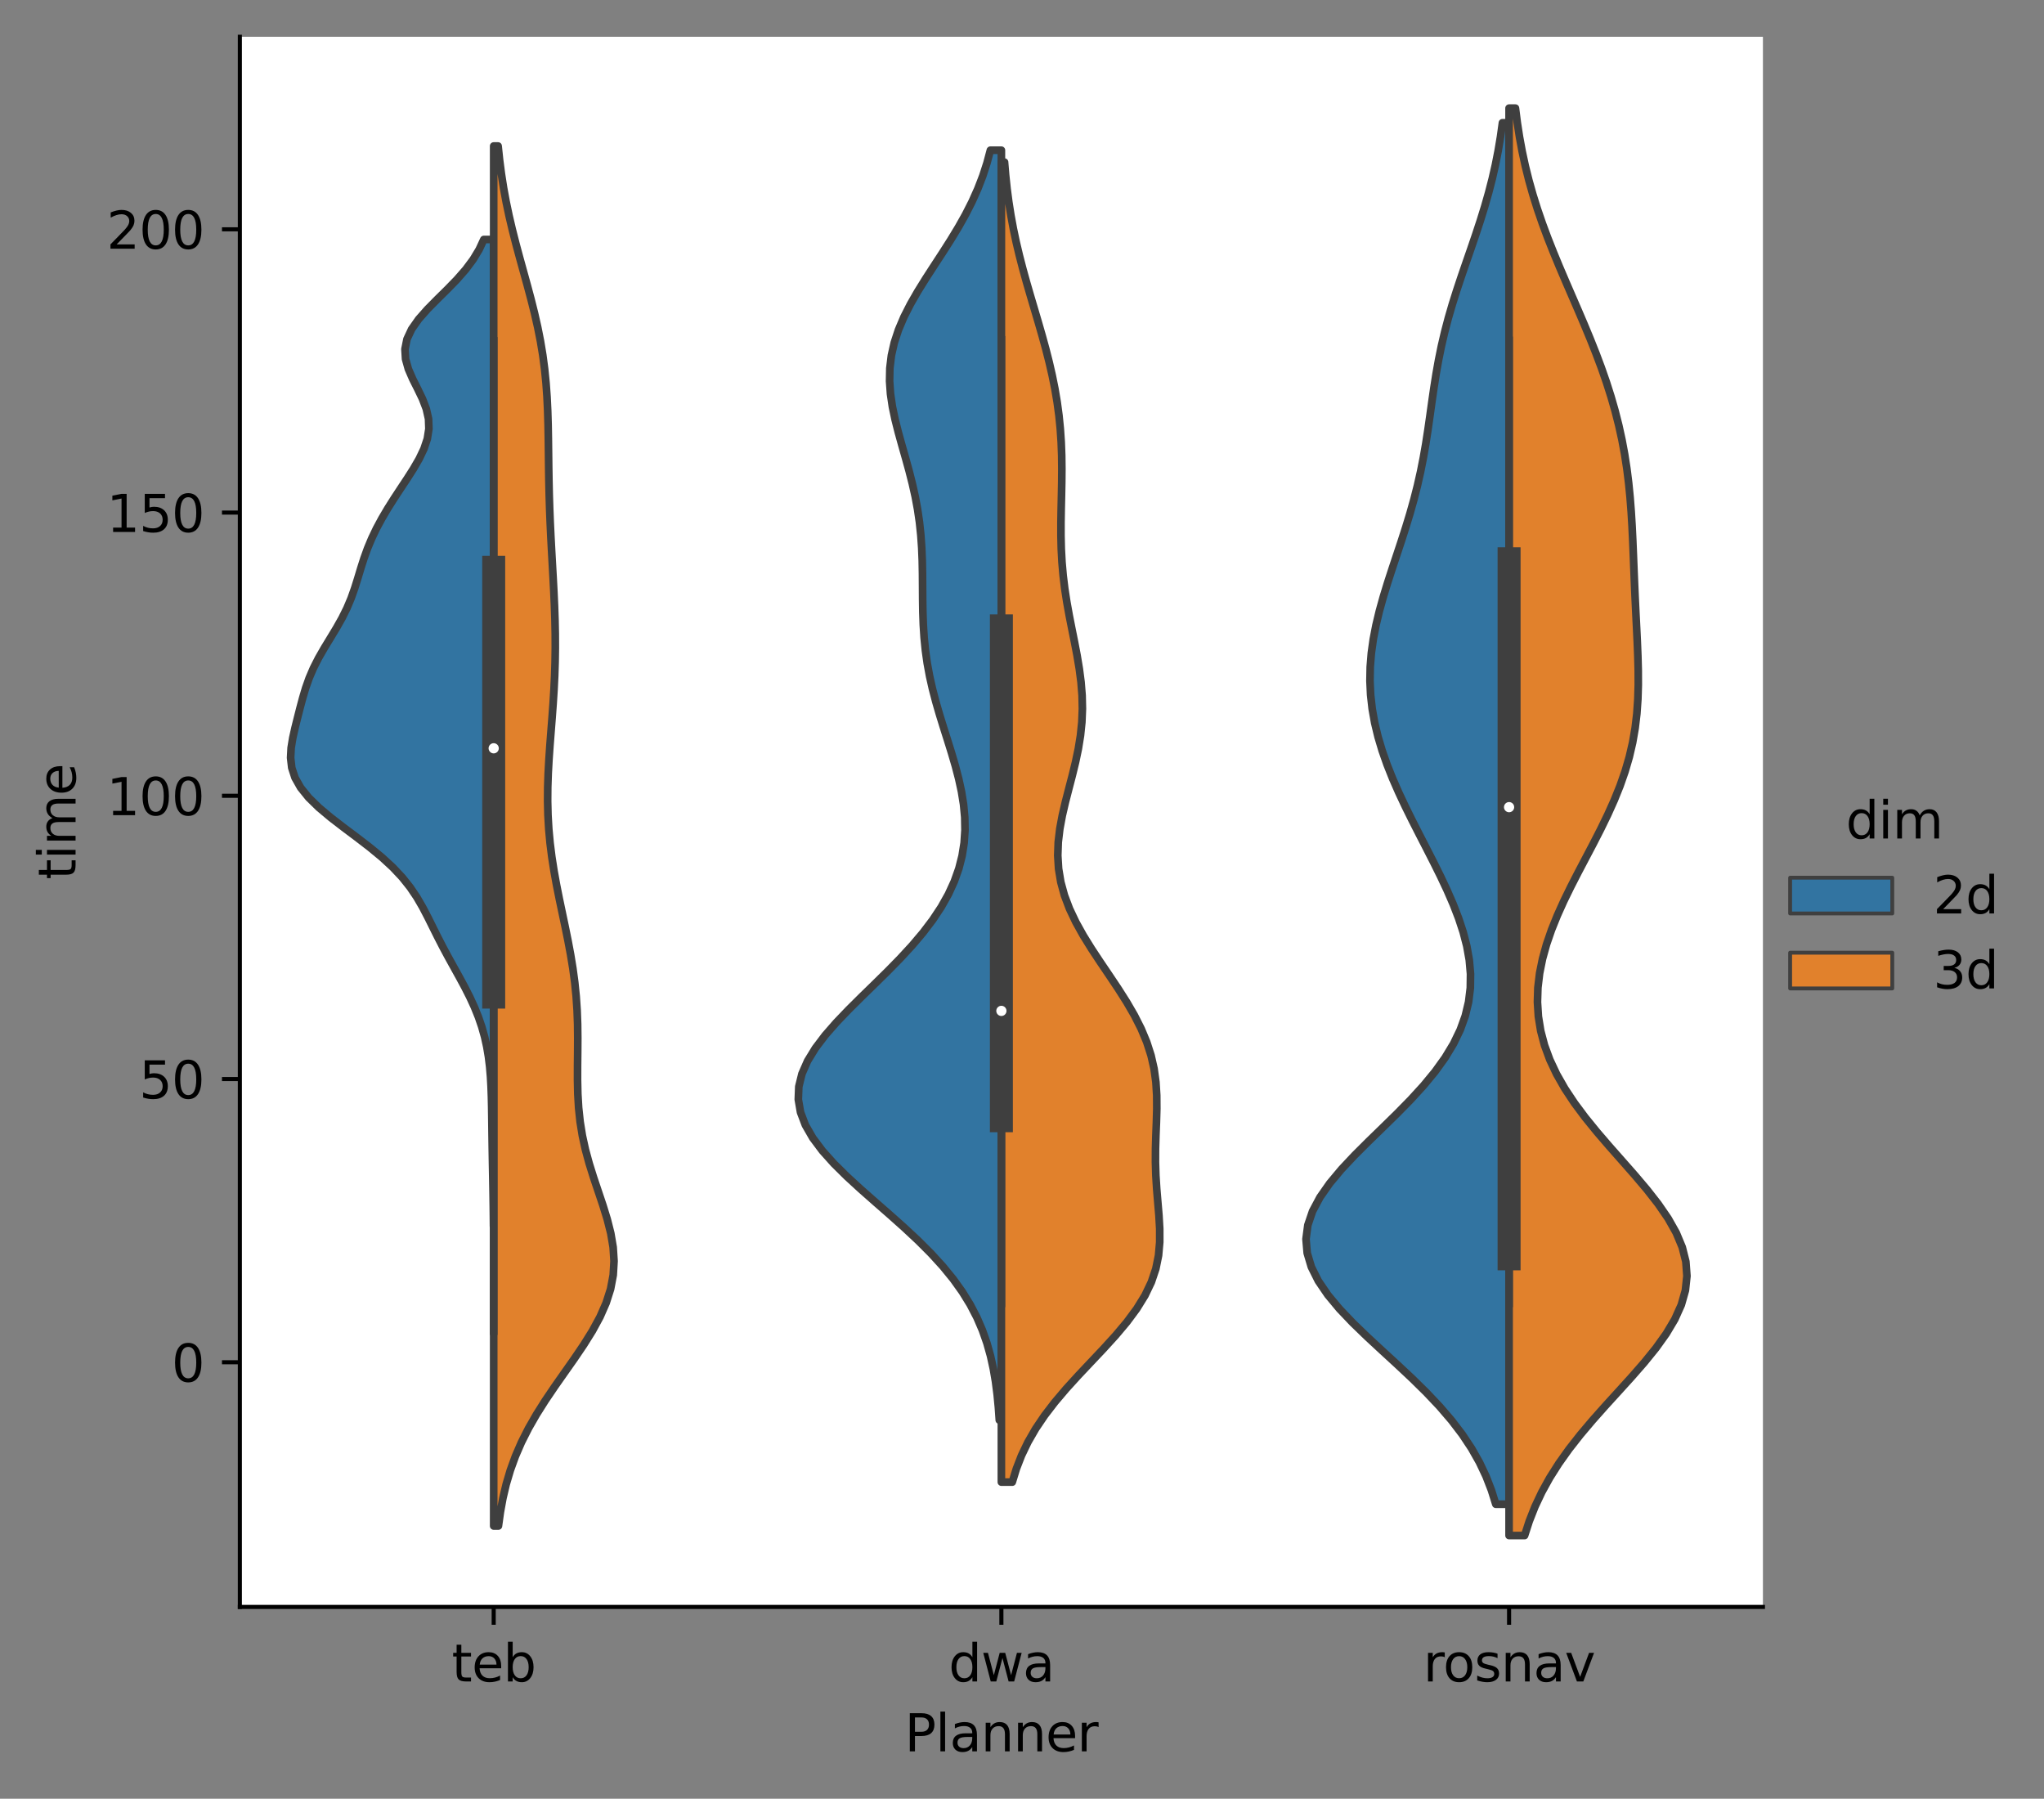 <?xml version="1.0" encoding="utf-8" standalone="no"?>
<!DOCTYPE svg PUBLIC "-//W3C//DTD SVG 1.1//EN"
  "http://www.w3.org/Graphics/SVG/1.1/DTD/svg11.dtd">
<svg xmlns:xlink="http://www.w3.org/1999/xlink" width="400.236pt" height="352.156pt" viewBox="0 0 400.236 352.156" xmlns="http://www.w3.org/2000/svg" version="1.1">
 <rect x="0" y="0" width="400.236" height="352.156" fill="#808080" stroke="none"/>
 <defs>
  <style type="text/css">*{stroke-linejoin: round; stroke-linecap: butt}</style>
 </defs>
 <g id="figure_1">
  <g id="patch_1">
   <path d="M 0 352.156 
L 400.236 352.156 
L 400.236 0 
L 0 0 
L 0 352.156 
z
" style="fill: none"/>
  </g>
  <g id="axes_1">
   <g id="patch_2">
    <path d="M 46.966 314.6 
L 345.199 314.6 
L 345.199 7.2 
L 46.966 7.2 
z
" style="fill: #ffffff"/>
   </g>
   <g id="patch_3">
    <path d="M 96.671 266.702 
L 96.671 266.702 
L 96.671 266.702 
L 96.671 266.702 
z
" clip-path="url(#pe2e0fccbf7)" style="fill: #3274a1; stroke: #3f3f3f; stroke-width: 0.75; stroke-linejoin: miter"/>
   </g>
   <g id="PolyCollection_1">
    <defs>
     <path id="m1995ba4479" d="M 96.671 -112.098 
L 96.63 -112.098 
L 96.612 -114.049 
L 96.588 -116.001 
L 96.559 -117.952 
L 96.526 -119.903 
L 96.49 -121.854 
L 96.452 -123.806 
L 96.416 -125.757 
L 96.383 -127.708 
L 96.354 -129.659 
L 96.328 -131.61 
L 96.303 -133.562 
L 96.273 -135.513 
L 96.228 -137.464 
L 96.158 -139.415 
L 96.049 -141.367 
L 95.883 -143.318 
L 95.645 -145.269 
L 95.318 -147.22 
L 94.886 -149.172 
L 94.339 -151.123 
L 93.669 -153.074 
L 92.879 -155.025 
L 91.978 -156.976 
L 90.986 -158.928 
L 89.932 -160.879 
L 88.849 -162.83 
L 87.771 -164.781 
L 86.723 -166.733 
L 85.718 -168.684 
L 84.745 -170.635 
L 83.775 -172.586 
L 82.756 -174.538 
L 81.623 -176.489 
L 80.307 -178.44 
L 78.75 -180.391 
L 76.914 -182.342 
L 74.797 -184.294 
L 72.432 -186.245 
L 69.895 -188.196 
L 67.296 -190.147 
L 64.764 -192.099 
L 62.437 -194.05 
L 60.44 -196.001 
L 58.866 -197.952 
L 57.763 -199.904 
L 57.128 -201.855 
L 56.907 -203.806 
L 57.01 -205.757 
L 57.331 -207.708 
L 57.77 -209.66 
L 58.255 -211.611 
L 58.753 -213.562 
L 59.273 -215.513 
L 59.853 -217.465 
L 60.543 -219.416 
L 61.379 -221.367 
L 62.37 -223.318 
L 63.489 -225.27 
L 64.677 -227.221 
L 65.857 -229.172 
L 66.958 -231.123 
L 67.928 -233.074 
L 68.751 -235.026 
L 69.445 -236.977 
L 70.056 -238.928 
L 70.643 -240.879 
L 71.265 -242.831 
L 71.968 -244.782 
L 72.781 -246.733 
L 73.713 -248.684 
L 74.762 -250.636 
L 75.913 -252.587 
L 77.144 -254.538 
L 78.426 -256.489 
L 79.717 -258.44 
L 80.962 -260.392 
L 82.09 -262.343 
L 83.02 -264.294 
L 83.673 -266.245 
L 83.983 -268.197 
L 83.914 -270.148 
L 83.475 -272.099 
L 82.73 -274.05 
L 81.79 -276.002 
L 80.811 -277.953 
L 79.963 -279.904 
L 79.415 -281.855 
L 79.299 -283.806 
L 79.691 -285.758 
L 80.601 -287.709 
L 81.972 -289.66 
L 83.693 -291.611 
L 85.618 -293.563 
L 87.597 -295.514 
L 89.492 -297.465 
L 91.2 -299.416 
L 92.655 -301.368 
L 93.832 -303.319 
L 94.739 -305.27 
L 96.671 -305.27 
L 96.671 -305.27 
L 96.671 -303.319 
L 96.671 -301.368 
L 96.671 -299.416 
L 96.671 -297.465 
L 96.671 -295.514 
L 96.671 -293.563 
L 96.671 -291.611 
L 96.671 -289.66 
L 96.671 -287.709 
L 96.671 -285.758 
L 96.671 -283.806 
L 96.671 -281.855 
L 96.671 -279.904 
L 96.671 -277.953 
L 96.671 -276.002 
L 96.671 -274.05 
L 96.671 -272.099 
L 96.671 -270.148 
L 96.671 -268.197 
L 96.671 -266.245 
L 96.671 -264.294 
L 96.671 -262.343 
L 96.671 -260.392 
L 96.671 -258.44 
L 96.671 -256.489 
L 96.671 -254.538 
L 96.671 -252.587 
L 96.671 -250.636 
L 96.671 -248.684 
L 96.671 -246.733 
L 96.671 -244.782 
L 96.671 -242.831 
L 96.671 -240.879 
L 96.671 -238.928 
L 96.671 -236.977 
L 96.671 -235.026 
L 96.671 -233.074 
L 96.671 -231.123 
L 96.671 -229.172 
L 96.671 -227.221 
L 96.671 -225.27 
L 96.671 -223.318 
L 96.671 -221.367 
L 96.671 -219.416 
L 96.671 -217.465 
L 96.671 -215.513 
L 96.671 -213.562 
L 96.671 -211.611 
L 96.671 -209.66 
L 96.671 -207.708 
L 96.671 -205.757 
L 96.671 -203.806 
L 96.671 -201.855 
L 96.671 -199.904 
L 96.671 -197.952 
L 96.671 -196.001 
L 96.671 -194.05 
L 96.671 -192.099 
L 96.671 -190.147 
L 96.671 -188.196 
L 96.671 -186.245 
L 96.671 -184.294 
L 96.671 -182.342 
L 96.671 -180.391 
L 96.671 -178.44 
L 96.671 -176.489 
L 96.671 -174.538 
L 96.671 -172.586 
L 96.671 -170.635 
L 96.671 -168.684 
L 96.671 -166.733 
L 96.671 -164.781 
L 96.671 -162.83 
L 96.671 -160.879 
L 96.671 -158.928 
L 96.671 -156.976 
L 96.671 -155.025 
L 96.671 -153.074 
L 96.671 -151.123 
L 96.671 -149.172 
L 96.671 -147.22 
L 96.671 -145.269 
L 96.671 -143.318 
L 96.671 -141.367 
L 96.671 -139.415 
L 96.671 -137.464 
L 96.671 -135.513 
L 96.671 -133.562 
L 96.671 -131.61 
L 96.671 -129.659 
L 96.671 -127.708 
L 96.671 -125.757 
L 96.671 -123.806 
L 96.671 -121.854 
L 96.671 -119.903 
L 96.671 -117.952 
L 96.671 -116.001 
L 96.671 -114.049 
L 96.671 -112.098 
z
" style="stroke: #3f3f3f; stroke-width: 1.5"/>
    </defs>
    <g clip-path="url(#pe2e0fccbf7)">
     <use xlink:href="#m1995ba4479" x="0" y="352.156" style="fill: #3274a1; stroke: #3f3f3f; stroke-width: 1.5"/>
    </g>
   </g>
   <g id="patch_4">
    <path d="M 96.671 266.702 
L 96.671 266.702 
L 96.671 266.702 
L 96.671 266.702 
z
" clip-path="url(#pe2e0fccbf7)" style="fill: #e1812c; stroke: #3f3f3f; stroke-width: 0.75; stroke-linejoin: miter"/>
   </g>
   <g id="PolyCollection_2">
    <defs>
     <path id="m6e69397b6a" d="M 97.599 -53.402 
L 96.671 -53.402 
L 96.671 -56.131 
L 96.671 -58.86 
L 96.671 -61.589 
L 96.671 -64.317 
L 96.671 -67.046 
L 96.671 -69.775 
L 96.671 -72.504 
L 96.671 -75.233 
L 96.671 -77.962 
L 96.671 -80.691 
L 96.671 -83.42 
L 96.671 -86.149 
L 96.671 -88.878 
L 96.671 -91.607 
L 96.671 -94.336 
L 96.671 -97.065 
L 96.671 -99.794 
L 96.671 -102.523 
L 96.671 -105.252 
L 96.671 -107.98 
L 96.671 -110.709 
L 96.671 -113.438 
L 96.671 -116.167 
L 96.671 -118.896 
L 96.671 -121.625 
L 96.671 -124.354 
L 96.671 -127.083 
L 96.671 -129.812 
L 96.671 -132.541 
L 96.671 -135.27 
L 96.671 -137.999 
L 96.671 -140.728 
L 96.671 -143.457 
L 96.671 -146.186 
L 96.671 -148.915 
L 96.671 -151.644 
L 96.671 -154.372 
L 96.671 -157.101 
L 96.671 -159.83 
L 96.671 -162.559 
L 96.671 -165.288 
L 96.671 -168.017 
L 96.671 -170.746 
L 96.671 -173.475 
L 96.671 -176.204 
L 96.671 -178.933 
L 96.671 -181.662 
L 96.671 -184.391 
L 96.671 -187.12 
L 96.671 -189.849 
L 96.671 -192.578 
L 96.671 -195.307 
L 96.671 -198.036 
L 96.671 -200.764 
L 96.671 -203.493 
L 96.671 -206.222 
L 96.671 -208.951 
L 96.671 -211.68 
L 96.671 -214.409 
L 96.671 -217.138 
L 96.671 -219.867 
L 96.671 -222.596 
L 96.671 -225.325 
L 96.671 -228.054 
L 96.671 -230.783 
L 96.671 -233.512 
L 96.671 -236.241 
L 96.671 -238.97 
L 96.671 -241.699 
L 96.671 -244.428 
L 96.671 -247.156 
L 96.671 -249.885 
L 96.671 -252.614 
L 96.671 -255.343 
L 96.671 -258.072 
L 96.671 -260.801 
L 96.671 -263.53 
L 96.671 -266.259 
L 96.671 -268.988 
L 96.671 -271.717 
L 96.671 -274.446 
L 96.671 -277.175 
L 96.671 -279.904 
L 96.671 -282.633 
L 96.671 -285.362 
L 96.671 -288.091 
L 96.671 -290.819 
L 96.671 -293.548 
L 96.671 -296.277 
L 96.671 -299.006 
L 96.671 -301.735 
L 96.671 -304.464 
L 96.671 -307.193 
L 96.671 -309.922 
L 96.671 -312.651 
L 96.671 -315.38 
L 96.671 -318.109 
L 96.671 -320.838 
L 96.671 -323.567 
L 97.533 -323.567 
L 97.533 -323.567 
L 97.822 -320.838 
L 98.177 -318.109 
L 98.603 -315.38 
L 99.104 -312.651 
L 99.677 -309.922 
L 100.316 -307.193 
L 101.01 -304.464 
L 101.745 -301.735 
L 102.5 -299.006 
L 103.254 -296.277 
L 103.984 -293.548 
L 104.668 -290.819 
L 105.288 -288.091 
L 105.829 -285.362 
L 106.282 -282.633 
L 106.643 -279.904 
L 106.917 -277.175 
L 107.112 -274.446 
L 107.243 -271.717 
L 107.324 -268.988 
L 107.373 -266.259 
L 107.407 -263.53 
L 107.439 -260.801 
L 107.482 -258.072 
L 107.543 -255.343 
L 107.627 -252.614 
L 107.734 -249.885 
L 107.862 -247.156 
L 108.006 -244.428 
L 108.159 -241.699 
L 108.311 -238.97 
L 108.454 -236.241 
L 108.577 -233.512 
L 108.67 -230.783 
L 108.725 -228.054 
L 108.735 -225.325 
L 108.697 -222.596 
L 108.611 -219.867 
L 108.479 -217.138 
L 108.307 -214.409 
L 108.108 -211.68 
L 107.895 -208.951 
L 107.684 -206.222 
L 107.495 -203.493 
L 107.345 -200.764 
L 107.253 -198.036 
L 107.234 -195.307 
L 107.299 -192.578 
L 107.457 -189.849 
L 107.709 -187.12 
L 108.052 -184.391 
L 108.477 -181.662 
L 108.97 -178.933 
L 109.513 -176.204 
L 110.085 -173.475 
L 110.66 -170.746 
L 111.215 -168.017 
L 111.727 -165.288 
L 112.174 -162.559 
L 112.541 -159.83 
L 112.819 -157.101 
L 113.004 -154.372 
L 113.104 -151.644 
L 113.134 -148.915 
L 113.119 -146.186 
L 113.09 -143.457 
L 113.085 -140.728 
L 113.143 -137.999 
L 113.302 -135.27 
L 113.592 -132.541 
L 114.033 -129.812 
L 114.632 -127.083 
L 115.374 -124.354 
L 116.229 -121.625 
L 117.147 -118.896 
L 118.064 -116.167 
L 118.907 -113.438 
L 119.596 -110.709 
L 120.06 -107.98 
L 120.234 -105.252 
L 120.075 -102.523 
L 119.559 -99.794 
L 118.689 -97.065 
L 117.489 -94.336 
L 116.006 -91.607 
L 114.303 -88.878 
L 112.454 -86.149 
L 110.534 -83.42 
L 108.617 -80.691 
L 106.77 -77.962 
L 105.045 -75.233 
L 103.481 -72.504 
L 102.103 -69.775 
L 100.92 -67.046 
L 99.93 -64.317 
L 99.122 -61.589 
L 98.479 -58.86 
L 97.979 -56.131 
L 97.599 -53.402 
z
" style="stroke: #3f3f3f; stroke-width: 1.5"/>
    </defs>
    <g clip-path="url(#pe2e0fccbf7)">
     <use xlink:href="#m6e69397b6a" x="0" y="352.156" style="fill: #e1812c; stroke: #3f3f3f; stroke-width: 1.5"/>
    </g>
   </g>
   <g id="PolyCollection_3">
    <defs>
     <path id="me51c40738c" d="M 196.082 -74.125 
L 195.674 -74.125 
L 195.497 -76.637 
L 195.256 -79.148 
L 194.933 -81.659 
L 194.507 -84.171 
L 193.955 -86.682 
L 193.252 -89.193 
L 192.372 -91.705 
L 191.29 -94.216 
L 189.984 -96.727 
L 188.436 -99.239 
L 186.636 -101.75 
L 184.582 -104.261 
L 182.286 -106.773 
L 179.773 -109.284 
L 177.083 -111.795 
L 174.269 -114.307 
L 171.399 -116.818 
L 168.552 -119.329 
L 165.815 -121.841 
L 163.278 -124.352 
L 161.029 -126.863 
L 159.148 -129.375 
L 157.705 -131.886 
L 156.751 -134.397 
L 156.318 -136.909 
L 156.415 -139.42 
L 157.032 -141.931 
L 158.133 -144.443 
L 159.669 -146.954 
L 161.572 -149.465 
L 163.766 -151.977 
L 166.17 -154.488 
L 168.7 -157 
L 171.276 -159.511 
L 173.827 -162.022 
L 176.286 -164.534 
L 178.601 -167.045 
L 180.728 -169.556 
L 182.635 -172.068 
L 184.301 -174.579 
L 185.712 -177.09 
L 186.863 -179.602 
L 187.754 -182.113 
L 188.392 -184.624 
L 188.788 -187.136 
L 188.954 -189.647 
L 188.908 -192.158 
L 188.672 -194.67 
L 188.267 -197.181 
L 187.722 -199.692 
L 187.066 -202.204 
L 186.329 -204.715 
L 185.547 -207.226 
L 184.751 -209.738 
L 183.974 -212.249 
L 183.245 -214.76 
L 182.589 -217.272 
L 182.024 -219.783 
L 181.562 -222.294 
L 181.207 -224.806 
L 180.954 -227.317 
L 180.792 -229.828 
L 180.703 -232.34 
L 180.665 -234.851 
L 180.65 -237.362 
L 180.633 -239.874 
L 180.586 -242.385 
L 180.484 -244.896 
L 180.307 -247.408 
L 180.04 -249.919 
L 179.674 -252.43 
L 179.207 -254.942 
L 178.646 -257.453 
L 178.008 -259.965 
L 177.315 -262.476 
L 176.601 -264.987 
L 175.905 -267.499 
L 175.27 -270.01 
L 174.742 -272.521 
L 174.369 -275.033 
L 174.191 -277.544 
L 174.241 -280.055 
L 174.544 -282.567 
L 175.11 -285.078 
L 175.935 -287.589 
L 177 -290.101 
L 178.275 -292.612 
L 179.717 -295.123 
L 181.278 -297.635 
L 182.904 -300.146 
L 184.543 -302.657 
L 186.145 -305.169 
L 187.669 -307.68 
L 189.08 -310.191 
L 190.353 -312.703 
L 191.476 -315.214 
L 192.444 -317.725 
L 193.258 -320.237 
L 193.928 -322.748 
L 196.082 -322.748 
L 196.082 -322.748 
L 196.082 -320.237 
L 196.082 -317.725 
L 196.082 -315.214 
L 196.082 -312.703 
L 196.082 -310.191 
L 196.082 -307.68 
L 196.082 -305.169 
L 196.082 -302.657 
L 196.082 -300.146 
L 196.082 -297.635 
L 196.082 -295.123 
L 196.082 -292.612 
L 196.082 -290.101 
L 196.082 -287.589 
L 196.082 -285.078 
L 196.082 -282.567 
L 196.082 -280.055 
L 196.082 -277.544 
L 196.082 -275.033 
L 196.082 -272.521 
L 196.082 -270.01 
L 196.082 -267.499 
L 196.082 -264.987 
L 196.082 -262.476 
L 196.082 -259.965 
L 196.082 -257.453 
L 196.082 -254.942 
L 196.082 -252.43 
L 196.082 -249.919 
L 196.082 -247.408 
L 196.082 -244.896 
L 196.082 -242.385 
L 196.082 -239.874 
L 196.082 -237.362 
L 196.082 -234.851 
L 196.082 -232.34 
L 196.082 -229.828 
L 196.082 -227.317 
L 196.082 -224.806 
L 196.082 -222.294 
L 196.082 -219.783 
L 196.082 -217.272 
L 196.082 -214.76 
L 196.082 -212.249 
L 196.082 -209.738 
L 196.082 -207.226 
L 196.082 -204.715 
L 196.082 -202.204 
L 196.082 -199.692 
L 196.082 -197.181 
L 196.082 -194.67 
L 196.082 -192.158 
L 196.082 -189.647 
L 196.082 -187.136 
L 196.082 -184.624 
L 196.082 -182.113 
L 196.082 -179.602 
L 196.082 -177.09 
L 196.082 -174.579 
L 196.082 -172.068 
L 196.082 -169.556 
L 196.082 -167.045 
L 196.082 -164.534 
L 196.082 -162.022 
L 196.082 -159.511 
L 196.082 -157 
L 196.082 -154.488 
L 196.082 -151.977 
L 196.082 -149.465 
L 196.082 -146.954 
L 196.082 -144.443 
L 196.082 -141.931 
L 196.082 -139.42 
L 196.082 -136.909 
L 196.082 -134.397 
L 196.082 -131.886 
L 196.082 -129.375 
L 196.082 -126.863 
L 196.082 -124.352 
L 196.082 -121.841 
L 196.082 -119.329 
L 196.082 -116.818 
L 196.082 -114.307 
L 196.082 -111.795 
L 196.082 -109.284 
L 196.082 -106.773 
L 196.082 -104.261 
L 196.082 -101.75 
L 196.082 -99.239 
L 196.082 -96.727 
L 196.082 -94.216 
L 196.082 -91.705 
L 196.082 -89.193 
L 196.082 -86.682 
L 196.082 -84.171 
L 196.082 -81.659 
L 196.082 -79.148 
L 196.082 -76.637 
L 196.082 -74.125 
z
" style="stroke: #3f3f3f; stroke-width: 1.5"/>
    </defs>
    <g clip-path="url(#pe2e0fccbf7)">
     <use xlink:href="#me51c40738c" x="0" y="352.156" style="fill: #3274a1; stroke: #3f3f3f; stroke-width: 1.5"/>
    </g>
   </g>
   <g id="PolyCollection_4">
    <defs>
     <path id="mb3db32f983" d="M 198.215 -61.989 
L 196.082 -61.989 
L 196.082 -64.6 
L 196.082 -67.21 
L 196.082 -69.82 
L 196.082 -72.431 
L 196.082 -75.041 
L 196.082 -77.651 
L 196.082 -80.262 
L 196.082 -82.872 
L 196.082 -85.482 
L 196.082 -88.093 
L 196.082 -90.703 
L 196.082 -93.313 
L 196.082 -95.924 
L 196.082 -98.534 
L 196.082 -101.144 
L 196.082 -103.755 
L 196.082 -106.365 
L 196.082 -108.975 
L 196.082 -111.586 
L 196.082 -114.196 
L 196.082 -116.806 
L 196.082 -119.417 
L 196.082 -122.027 
L 196.082 -124.637 
L 196.082 -127.248 
L 196.082 -129.858 
L 196.082 -132.468 
L 196.082 -135.079 
L 196.082 -137.689 
L 196.082 -140.299 
L 196.082 -142.91 
L 196.082 -145.52 
L 196.082 -148.13 
L 196.082 -150.741 
L 196.082 -153.351 
L 196.082 -155.961 
L 196.082 -158.572 
L 196.082 -161.182 
L 196.082 -163.792 
L 196.082 -166.403 
L 196.082 -169.013 
L 196.082 -171.623 
L 196.082 -174.234 
L 196.082 -176.844 
L 196.082 -179.454 
L 196.082 -182.065 
L 196.082 -184.675 
L 196.082 -187.285 
L 196.082 -189.896 
L 196.082 -192.506 
L 196.082 -195.116 
L 196.082 -197.727 
L 196.082 -200.337 
L 196.082 -202.947 
L 196.082 -205.558 
L 196.082 -208.168 
L 196.082 -210.778 
L 196.082 -213.389 
L 196.082 -215.999 
L 196.082 -218.609 
L 196.082 -221.22 
L 196.082 -223.83 
L 196.082 -226.44 
L 196.082 -229.051 
L 196.082 -231.661 
L 196.082 -234.271 
L 196.082 -236.882 
L 196.082 -239.492 
L 196.082 -242.102 
L 196.082 -244.713 
L 196.082 -247.323 
L 196.082 -249.933 
L 196.082 -252.544 
L 196.082 -255.154 
L 196.082 -257.764 
L 196.082 -260.375 
L 196.082 -262.985 
L 196.082 -265.595 
L 196.082 -268.206 
L 196.082 -270.816 
L 196.082 -273.426 
L 196.082 -276.037 
L 196.082 -278.647 
L 196.082 -281.257 
L 196.082 -283.868 
L 196.082 -286.478 
L 196.082 -289.088 
L 196.082 -291.699 
L 196.082 -294.309 
L 196.082 -296.919 
L 196.082 -299.529 
L 196.082 -302.14 
L 196.082 -304.75 
L 196.082 -307.36 
L 196.082 -309.971 
L 196.082 -312.581 
L 196.082 -315.191 
L 196.082 -317.802 
L 196.082 -320.412 
L 196.696 -320.412 
L 196.696 -320.412 
L 196.917 -317.802 
L 197.195 -315.191 
L 197.537 -312.581 
L 197.948 -309.971 
L 198.43 -307.36 
L 198.982 -304.75 
L 199.6 -302.14 
L 200.276 -299.529 
L 200.999 -296.919 
L 201.755 -294.309 
L 202.528 -291.699 
L 203.3 -289.088 
L 204.053 -286.478 
L 204.77 -283.868 
L 205.436 -281.257 
L 206.036 -278.647 
L 206.561 -276.037 
L 207.002 -273.426 
L 207.354 -270.816 
L 207.617 -268.206 
L 207.793 -265.595 
L 207.891 -262.985 
L 207.921 -260.375 
L 207.901 -257.764 
L 207.85 -255.154 
L 207.791 -252.544 
L 207.749 -249.933 
L 207.747 -247.323 
L 207.807 -244.713 
L 207.946 -242.102 
L 208.175 -239.492 
L 208.494 -236.882 
L 208.896 -234.271 
L 209.366 -231.661 
L 209.879 -229.051 
L 210.403 -226.44 
L 210.902 -223.83 
L 211.338 -221.22 
L 211.677 -218.609 
L 211.887 -215.999 
L 211.945 -213.389 
L 211.84 -210.778 
L 211.571 -208.168 
L 211.15 -205.558 
L 210.602 -202.947 
L 209.965 -200.337 
L 209.285 -197.727 
L 208.614 -195.116 
L 208.009 -192.506 
L 207.525 -189.896 
L 207.215 -187.285 
L 207.123 -184.675 
L 207.283 -182.065 
L 207.718 -179.454 
L 208.433 -176.844 
L 209.421 -174.234 
L 210.66 -171.623 
L 212.112 -169.013 
L 213.729 -166.403 
L 215.453 -163.792 
L 217.22 -161.182 
L 218.965 -158.572 
L 220.624 -155.961 
L 222.137 -153.351 
L 223.456 -150.741 
L 224.546 -148.13 
L 225.386 -145.52 
L 225.978 -142.91 
L 226.337 -140.299 
L 226.499 -137.689 
L 226.514 -135.079 
L 226.44 -132.468 
L 226.337 -129.858 
L 226.261 -127.248 
L 226.251 -124.637 
L 226.33 -122.027 
L 226.493 -119.417 
L 226.712 -116.806 
L 226.933 -114.196 
L 227.084 -111.586 
L 227.085 -108.975 
L 226.855 -106.365 
L 226.325 -103.755 
L 225.446 -101.144 
L 224.196 -98.534 
L 222.584 -95.924 
L 220.647 -93.313 
L 218.45 -90.703 
L 216.073 -88.093 
L 213.608 -85.482 
L 211.146 -82.872 
L 208.771 -80.262 
L 206.555 -77.651 
L 204.549 -75.041 
L 202.786 -72.431 
L 201.28 -69.82 
L 200.027 -67.21 
L 199.014 -64.6 
L 198.215 -61.989 
z
" style="stroke: #3f3f3f; stroke-width: 1.5"/>
    </defs>
    <g clip-path="url(#pe2e0fccbf7)">
     <use xlink:href="#mb3db32f983" x="0" y="352.156" style="fill: #e1812c; stroke: #3f3f3f; stroke-width: 1.5"/>
    </g>
   </g>
   <g id="PolyCollection_5">
    <defs>
     <path id="mdb7486b795" d="M 295.493 -57.661 
L 292.893 -57.661 
L 292.041 -60.393 
L 290.982 -63.125 
L 289.69 -65.857 
L 288.144 -68.589 
L 286.33 -71.321 
L 284.245 -74.053 
L 281.898 -76.785 
L 279.316 -79.516 
L 276.539 -82.248 
L 273.626 -84.98 
L 270.652 -87.712 
L 267.704 -90.444 
L 264.879 -93.176 
L 262.279 -95.908 
L 260.004 -98.64 
L 258.144 -101.372 
L 256.778 -104.104 
L 255.962 -106.836 
L 255.729 -109.568 
L 256.087 -112.3 
L 257.016 -115.032 
L 258.47 -117.763 
L 260.382 -120.495 
L 262.667 -123.227 
L 265.23 -125.959 
L 267.968 -128.691 
L 270.779 -131.423 
L 273.567 -134.155 
L 276.246 -136.887 
L 278.742 -139.619 
L 280.996 -142.351 
L 282.963 -145.083 
L 284.615 -147.815 
L 285.935 -150.547 
L 286.918 -153.279 
L 287.57 -156.01 
L 287.905 -158.742 
L 287.941 -161.474 
L 287.701 -164.206 
L 287.212 -166.938 
L 286.503 -169.67 
L 285.604 -172.402 
L 284.545 -175.134 
L 283.357 -177.866 
L 282.071 -180.598 
L 280.716 -183.33 
L 279.321 -186.062 
L 277.915 -188.794 
L 276.524 -191.526 
L 275.174 -194.257 
L 273.889 -196.989 
L 272.692 -199.721 
L 271.604 -202.453 
L 270.644 -205.185 
L 269.83 -207.917 
L 269.174 -210.649 
L 268.689 -213.381 
L 268.381 -216.113 
L 268.253 -218.845 
L 268.303 -221.577 
L 268.524 -224.309 
L 268.907 -227.041 
L 269.435 -229.773 
L 270.088 -232.504 
L 270.845 -235.236 
L 271.678 -237.968 
L 272.563 -240.7 
L 273.471 -243.432 
L 274.377 -246.164 
L 275.256 -248.896 
L 276.088 -251.628 
L 276.856 -254.36 
L 277.551 -257.092 
L 278.168 -259.824 
L 278.709 -262.556 
L 279.184 -265.288 
L 279.607 -268.02 
L 279.997 -270.751 
L 280.377 -273.483 
L 280.771 -276.215 
L 281.201 -278.947 
L 281.686 -281.679 
L 282.242 -284.411 
L 282.878 -287.143 
L 283.594 -289.875 
L 284.388 -292.607 
L 285.248 -295.339 
L 286.157 -298.071 
L 287.096 -300.803 
L 288.043 -303.535 
L 288.976 -306.267 
L 289.874 -308.998 
L 290.72 -311.73 
L 291.499 -314.462 
L 292.202 -317.194 
L 292.823 -319.926 
L 293.36 -322.658 
L 293.816 -325.39 
L 294.195 -328.122 
L 295.493 -328.122 
L 295.493 -328.122 
L 295.493 -325.39 
L 295.493 -322.658 
L 295.493 -319.926 
L 295.493 -317.194 
L 295.493 -314.462 
L 295.493 -311.73 
L 295.493 -308.998 
L 295.493 -306.267 
L 295.493 -303.535 
L 295.493 -300.803 
L 295.493 -298.071 
L 295.493 -295.339 
L 295.493 -292.607 
L 295.493 -289.875 
L 295.493 -287.143 
L 295.493 -284.411 
L 295.493 -281.679 
L 295.493 -278.947 
L 295.493 -276.215 
L 295.493 -273.483 
L 295.493 -270.751 
L 295.493 -268.02 
L 295.493 -265.288 
L 295.493 -262.556 
L 295.493 -259.824 
L 295.493 -257.092 
L 295.493 -254.36 
L 295.493 -251.628 
L 295.493 -248.896 
L 295.493 -246.164 
L 295.493 -243.432 
L 295.493 -240.7 
L 295.493 -237.968 
L 295.493 -235.236 
L 295.493 -232.504 
L 295.493 -229.773 
L 295.493 -227.041 
L 295.493 -224.309 
L 295.493 -221.577 
L 295.493 -218.845 
L 295.493 -216.113 
L 295.493 -213.381 
L 295.493 -210.649 
L 295.493 -207.917 
L 295.493 -205.185 
L 295.493 -202.453 
L 295.493 -199.721 
L 295.493 -196.989 
L 295.493 -194.257 
L 295.493 -191.526 
L 295.493 -188.794 
L 295.493 -186.062 
L 295.493 -183.33 
L 295.493 -180.598 
L 295.493 -177.866 
L 295.493 -175.134 
L 295.493 -172.402 
L 295.493 -169.67 
L 295.493 -166.938 
L 295.493 -164.206 
L 295.493 -161.474 
L 295.493 -158.742 
L 295.493 -156.01 
L 295.493 -153.279 
L 295.493 -150.547 
L 295.493 -147.815 
L 295.493 -145.083 
L 295.493 -142.351 
L 295.493 -139.619 
L 295.493 -136.887 
L 295.493 -134.155 
L 295.493 -131.423 
L 295.493 -128.691 
L 295.493 -125.959 
L 295.493 -123.227 
L 295.493 -120.495 
L 295.493 -117.763 
L 295.493 -115.032 
L 295.493 -112.3 
L 295.493 -109.568 
L 295.493 -106.836 
L 295.493 -104.104 
L 295.493 -101.372 
L 295.493 -98.64 
L 295.493 -95.908 
L 295.493 -93.176 
L 295.493 -90.444 
L 295.493 -87.712 
L 295.493 -84.98 
L 295.493 -82.248 
L 295.493 -79.516 
L 295.493 -76.785 
L 295.493 -74.053 
L 295.493 -71.321 
L 295.493 -68.589 
L 295.493 -65.857 
L 295.493 -63.125 
L 295.493 -60.393 
L 295.493 -57.661 
z
" style="stroke: #3f3f3f; stroke-width: 1.5"/>
    </defs>
    <g clip-path="url(#pe2e0fccbf7)">
     <use xlink:href="#mdb7486b795" x="0" y="352.156" style="fill: #3274a1; stroke: #3f3f3f; stroke-width: 1.5"/>
    </g>
   </g>
   <g id="PolyCollection_6">
    <defs>
     <path id="m98b56baeaa" d="M 298.532 -51.529 
L 295.493 -51.529 
L 295.493 -54.352 
L 295.493 -57.175 
L 295.493 -59.997 
L 295.493 -62.82 
L 295.493 -65.643 
L 295.493 -68.466 
L 295.493 -71.288 
L 295.493 -74.111 
L 295.493 -76.934 
L 295.493 -79.757 
L 295.493 -82.579 
L 295.493 -85.402 
L 295.493 -88.225 
L 295.493 -91.048 
L 295.493 -93.871 
L 295.493 -96.693 
L 295.493 -99.516 
L 295.493 -102.339 
L 295.493 -105.162 
L 295.493 -107.984 
L 295.493 -110.807 
L 295.493 -113.63 
L 295.493 -116.453 
L 295.493 -119.276 
L 295.493 -122.098 
L 295.493 -124.921 
L 295.493 -127.744 
L 295.493 -130.567 
L 295.493 -133.389 
L 295.493 -136.212 
L 295.493 -139.035 
L 295.493 -141.858 
L 295.493 -144.68 
L 295.493 -147.503 
L 295.493 -150.326 
L 295.493 -153.149 
L 295.493 -155.972 
L 295.493 -158.794 
L 295.493 -161.617 
L 295.493 -164.44 
L 295.493 -167.263 
L 295.493 -170.085 
L 295.493 -172.908 
L 295.493 -175.731 
L 295.493 -178.554 
L 295.493 -181.377 
L 295.493 -184.199 
L 295.493 -187.022 
L 295.493 -189.845 
L 295.493 -192.668 
L 295.493 -195.49 
L 295.493 -198.313 
L 295.493 -201.136 
L 295.493 -203.959 
L 295.493 -206.782 
L 295.493 -209.604 
L 295.493 -212.427 
L 295.493 -215.25 
L 295.493 -218.073 
L 295.493 -220.895 
L 295.493 -223.718 
L 295.493 -226.541 
L 295.493 -229.364 
L 295.493 -232.186 
L 295.493 -235.009 
L 295.493 -237.832 
L 295.493 -240.655 
L 295.493 -243.478 
L 295.493 -246.3 
L 295.493 -249.123 
L 295.493 -251.946 
L 295.493 -254.769 
L 295.493 -257.591 
L 295.493 -260.414 
L 295.493 -263.237 
L 295.493 -266.06 
L 295.493 -268.883 
L 295.493 -271.705 
L 295.493 -274.528 
L 295.493 -277.351 
L 295.493 -280.174 
L 295.493 -282.996 
L 295.493 -285.819 
L 295.493 -288.642 
L 295.493 -291.465 
L 295.493 -294.287 
L 295.493 -297.11 
L 295.493 -299.933 
L 295.493 -302.756 
L 295.493 -305.579 
L 295.493 -308.401 
L 295.493 -311.224 
L 295.493 -314.047 
L 295.493 -316.87 
L 295.493 -319.692 
L 295.493 -322.515 
L 295.493 -325.338 
L 295.493 -328.161 
L 295.493 -330.984 
L 296.737 -330.984 
L 296.737 -330.984 
L 297.098 -328.161 
L 297.535 -325.338 
L 298.054 -322.515 
L 298.663 -319.692 
L 299.364 -316.87 
L 300.158 -314.047 
L 301.044 -311.224 
L 302.015 -308.401 
L 303.065 -305.579 
L 304.181 -302.756 
L 305.349 -299.933 
L 306.553 -297.11 
L 307.775 -294.287 
L 308.999 -291.465 
L 310.205 -288.642 
L 311.377 -285.819 
L 312.5 -282.996 
L 313.559 -280.174 
L 314.544 -277.351 
L 315.445 -274.528 
L 316.256 -271.705 
L 316.972 -268.883 
L 317.592 -266.06 
L 318.119 -263.237 
L 318.555 -260.414 
L 318.908 -257.591 
L 319.188 -254.769 
L 319.406 -251.946 
L 319.577 -249.123 
L 319.714 -246.3 
L 319.831 -243.478 
L 319.943 -240.655 
L 320.058 -237.832 
L 320.182 -235.009 
L 320.317 -232.186 
L 320.459 -229.364 
L 320.595 -226.541 
L 320.71 -223.718 
L 320.784 -220.895 
L 320.793 -218.073 
L 320.71 -215.25 
L 320.512 -212.427 
L 320.177 -209.604 
L 319.687 -206.782 
L 319.033 -203.959 
L 318.21 -201.136 
L 317.223 -198.313 
L 316.085 -195.49 
L 314.817 -192.668 
L 313.444 -189.845 
L 311.999 -187.022 
L 310.515 -184.199 
L 309.031 -181.377 
L 307.582 -178.554 
L 306.204 -175.731 
L 304.932 -172.908 
L 303.796 -170.085 
L 302.824 -167.263 
L 302.042 -164.44 
L 301.473 -161.617 
L 301.136 -158.794 
L 301.05 -155.972 
L 301.23 -153.149 
L 301.688 -150.326 
L 302.434 -147.503 
L 303.473 -144.68 
L 304.803 -141.858 
L 306.413 -139.035 
L 308.285 -136.212 
L 310.389 -133.389 
L 312.682 -130.567 
L 315.108 -127.744 
L 317.601 -124.921 
L 320.085 -122.098 
L 322.475 -119.276 
L 324.683 -116.453 
L 326.625 -113.63 
L 328.219 -110.807 
L 329.398 -107.984 
L 330.109 -105.162 
L 330.319 -102.339 
L 330.018 -99.516 
L 329.217 -96.693 
L 327.95 -93.871 
L 326.27 -91.048 
L 324.247 -88.225 
L 321.958 -85.402 
L 319.491 -82.579 
L 316.932 -79.757 
L 314.36 -76.934 
L 311.85 -74.111 
L 309.463 -71.288 
L 307.247 -68.466 
L 305.235 -65.643 
L 303.446 -62.82 
L 301.889 -59.997 
L 300.56 -57.175 
L 299.447 -54.352 
L 298.532 -51.529 
z
" style="stroke: #3f3f3f; stroke-width: 1.5"/>
    </defs>
    <g clip-path="url(#pe2e0fccbf7)">
     <use xlink:href="#m98b56baeaa" x="0" y="352.156" style="fill: #e1812c; stroke: #3f3f3f; stroke-width: 1.5"/>
    </g>
   </g>
   <g id="matplotlib.axis_1">
    <g id="xtick_1">
     <g id="line2d_1">
      <defs>
       <path id="m60a5cc117a" d="M 0 0 
L 0 3.5 
" style="stroke: #000000; stroke-width: 0.8"/>
      </defs>
      <g>
       <use xlink:href="#m60a5cc117a" x="96.671" y="314.6" style="stroke: #000000; stroke-width: 0.8"/>
      </g>
     </g>
     <g id="text_1">
      <!-- teb -->
      <g transform="translate(88.46 329.198)scale(0.1 -0.1)">
       <defs>
        <path id="DejaVuSans-74" d="M 1172 4494 
L 1172 3500 
L 2356 3500 
L 2356 3053 
L 1172 3053 
L 1172 1153 
Q 1172 725 1289 603 
Q 1406 481 1766 481 
L 2356 481 
L 2356 0 
L 1766 0 
Q 1100 0 847 248 
Q 594 497 594 1153 
L 594 3053 
L 172 3053 
L 172 3500 
L 594 3500 
L 594 4494 
L 1172 4494 
z
" transform="scale(0.016)"/>
        <path id="DejaVuSans-65" d="M 3597 1894 
L 3597 1613 
L 953 1613 
Q 991 1019 1311 708 
Q 1631 397 2203 397 
Q 2534 397 2845 478 
Q 3156 559 3463 722 
L 3463 178 
Q 3153 47 2828 -22 
Q 2503 -91 2169 -91 
Q 1331 -91 842 396 
Q 353 884 353 1716 
Q 353 2575 817 3079 
Q 1281 3584 2069 3584 
Q 2775 3584 3186 3129 
Q 3597 2675 3597 1894 
z
M 3022 2063 
Q 3016 2534 2758 2815 
Q 2500 3097 2075 3097 
Q 1594 3097 1305 2825 
Q 1016 2553 972 2059 
L 3022 2063 
z
" transform="scale(0.016)"/>
        <path id="DejaVuSans-62" d="M 3116 1747 
Q 3116 2381 2855 2742 
Q 2594 3103 2138 3103 
Q 1681 3103 1420 2742 
Q 1159 2381 1159 1747 
Q 1159 1113 1420 752 
Q 1681 391 2138 391 
Q 2594 391 2855 752 
Q 3116 1113 3116 1747 
z
M 1159 2969 
Q 1341 3281 1617 3432 
Q 1894 3584 2278 3584 
Q 2916 3584 3314 3078 
Q 3713 2572 3713 1747 
Q 3713 922 3314 415 
Q 2916 -91 2278 -91 
Q 1894 -91 1617 61 
Q 1341 213 1159 525 
L 1159 0 
L 581 0 
L 581 4863 
L 1159 4863 
L 1159 2969 
z
" transform="scale(0.016)"/>
       </defs>
       <use xlink:href="#DejaVuSans-74"/>
       <use xlink:href="#DejaVuSans-65" x="39.209"/>
       <use xlink:href="#DejaVuSans-62" x="100.732"/>
      </g>
     </g>
    </g>
    <g id="xtick_2">
     <g id="line2d_2">
      <g>
       <use xlink:href="#m60a5cc117a" x="196.082" y="314.6" style="stroke: #000000; stroke-width: 0.8"/>
      </g>
     </g>
     <g id="text_2">
      <!-- dwa -->
      <g transform="translate(185.755 329.198)scale(0.1 -0.1)">
       <defs>
        <path id="DejaVuSans-64" d="M 2906 2969 
L 2906 4863 
L 3481 4863 
L 3481 0 
L 2906 0 
L 2906 525 
Q 2725 213 2448 61 
Q 2172 -91 1784 -91 
Q 1150 -91 751 415 
Q 353 922 353 1747 
Q 353 2572 751 3078 
Q 1150 3584 1784 3584 
Q 2172 3584 2448 3432 
Q 2725 3281 2906 2969 
z
M 947 1747 
Q 947 1113 1208 752 
Q 1469 391 1925 391 
Q 2381 391 2643 752 
Q 2906 1113 2906 1747 
Q 2906 2381 2643 2742 
Q 2381 3103 1925 3103 
Q 1469 3103 1208 2742 
Q 947 2381 947 1747 
z
" transform="scale(0.016)"/>
        <path id="DejaVuSans-77" d="M 269 3500 
L 844 3500 
L 1563 769 
L 2278 3500 
L 2956 3500 
L 3675 769 
L 4391 3500 
L 4966 3500 
L 4050 0 
L 3372 0 
L 2619 2869 
L 1863 0 
L 1184 0 
L 269 3500 
z
" transform="scale(0.016)"/>
        <path id="DejaVuSans-61" d="M 2194 1759 
Q 1497 1759 1228 1600 
Q 959 1441 959 1056 
Q 959 750 1161 570 
Q 1363 391 1709 391 
Q 2188 391 2477 730 
Q 2766 1069 2766 1631 
L 2766 1759 
L 2194 1759 
z
M 3341 1997 
L 3341 0 
L 2766 0 
L 2766 531 
Q 2569 213 2275 61 
Q 1981 -91 1556 -91 
Q 1019 -91 701 211 
Q 384 513 384 1019 
Q 384 1609 779 1909 
Q 1175 2209 1959 2209 
L 2766 2209 
L 2766 2266 
Q 2766 2663 2505 2880 
Q 2244 3097 1772 3097 
Q 1472 3097 1187 3025 
Q 903 2953 641 2809 
L 641 3341 
Q 956 3463 1253 3523 
Q 1550 3584 1831 3584 
Q 2591 3584 2966 3190 
Q 3341 2797 3341 1997 
z
" transform="scale(0.016)"/>
       </defs>
       <use xlink:href="#DejaVuSans-64"/>
       <use xlink:href="#DejaVuSans-77" x="63.477"/>
       <use xlink:href="#DejaVuSans-61" x="145.264"/>
      </g>
     </g>
    </g>
    <g id="xtick_3">
     <g id="line2d_3">
      <g>
       <use xlink:href="#m60a5cc117a" x="295.493" y="314.6" style="stroke: #000000; stroke-width: 0.8"/>
      </g>
     </g>
     <g id="text_3">
      <!-- rosnav -->
      <g transform="translate(278.694 329.198)scale(0.1 -0.1)">
       <defs>
        <path id="DejaVuSans-72" d="M 2631 2963 
Q 2534 3019 2420 3045 
Q 2306 3072 2169 3072 
Q 1681 3072 1420 2755 
Q 1159 2438 1159 1844 
L 1159 0 
L 581 0 
L 581 3500 
L 1159 3500 
L 1159 2956 
Q 1341 3275 1631 3429 
Q 1922 3584 2338 3584 
Q 2397 3584 2469 3576 
Q 2541 3569 2628 3553 
L 2631 2963 
z
" transform="scale(0.016)"/>
        <path id="DejaVuSans-6f" d="M 1959 3097 
Q 1497 3097 1228 2736 
Q 959 2375 959 1747 
Q 959 1119 1226 758 
Q 1494 397 1959 397 
Q 2419 397 2687 759 
Q 2956 1122 2956 1747 
Q 2956 2369 2687 2733 
Q 2419 3097 1959 3097 
z
M 1959 3584 
Q 2709 3584 3137 3096 
Q 3566 2609 3566 1747 
Q 3566 888 3137 398 
Q 2709 -91 1959 -91 
Q 1206 -91 779 398 
Q 353 888 353 1747 
Q 353 2609 779 3096 
Q 1206 3584 1959 3584 
z
" transform="scale(0.016)"/>
        <path id="DejaVuSans-73" d="M 2834 3397 
L 2834 2853 
Q 2591 2978 2328 3040 
Q 2066 3103 1784 3103 
Q 1356 3103 1142 2972 
Q 928 2841 928 2578 
Q 928 2378 1081 2264 
Q 1234 2150 1697 2047 
L 1894 2003 
Q 2506 1872 2764 1633 
Q 3022 1394 3022 966 
Q 3022 478 2636 193 
Q 2250 -91 1575 -91 
Q 1294 -91 989 -36 
Q 684 19 347 128 
L 347 722 
Q 666 556 975 473 
Q 1284 391 1588 391 
Q 1994 391 2212 530 
Q 2431 669 2431 922 
Q 2431 1156 2273 1281 
Q 2116 1406 1581 1522 
L 1381 1569 
Q 847 1681 609 1914 
Q 372 2147 372 2553 
Q 372 3047 722 3315 
Q 1072 3584 1716 3584 
Q 2034 3584 2315 3537 
Q 2597 3491 2834 3397 
z
" transform="scale(0.016)"/>
        <path id="DejaVuSans-6e" d="M 3513 2113 
L 3513 0 
L 2938 0 
L 2938 2094 
Q 2938 2591 2744 2837 
Q 2550 3084 2163 3084 
Q 1697 3084 1428 2787 
Q 1159 2491 1159 1978 
L 1159 0 
L 581 0 
L 581 3500 
L 1159 3500 
L 1159 2956 
Q 1366 3272 1645 3428 
Q 1925 3584 2291 3584 
Q 2894 3584 3203 3211 
Q 3513 2838 3513 2113 
z
" transform="scale(0.016)"/>
        <path id="DejaVuSans-76" d="M 191 3500 
L 800 3500 
L 1894 563 
L 2988 3500 
L 3597 3500 
L 2284 0 
L 1503 0 
L 191 3500 
z
" transform="scale(0.016)"/>
       </defs>
       <use xlink:href="#DejaVuSans-72"/>
       <use xlink:href="#DejaVuSans-6f" x="38.863"/>
       <use xlink:href="#DejaVuSans-73" x="100.045"/>
       <use xlink:href="#DejaVuSans-6e" x="152.145"/>
       <use xlink:href="#DejaVuSans-61" x="215.523"/>
       <use xlink:href="#DejaVuSans-76" x="276.803"/>
      </g>
     </g>
    </g>
    <g id="text_4">
     <!-- Planner -->
     <g transform="translate(177.145 342.877)scale(0.1 -0.1)">
      <defs>
       <path id="DejaVuSans-50" d="M 1259 4147 
L 1259 2394 
L 2053 2394 
Q 2494 2394 2734 2622 
Q 2975 2850 2975 3272 
Q 2975 3691 2734 3919 
Q 2494 4147 2053 4147 
L 1259 4147 
z
M 628 4666 
L 2053 4666 
Q 2838 4666 3239 4311 
Q 3641 3956 3641 3272 
Q 3641 2581 3239 2228 
Q 2838 1875 2053 1875 
L 1259 1875 
L 1259 0 
L 628 0 
L 628 4666 
z
" transform="scale(0.016)"/>
       <path id="DejaVuSans-6c" d="M 603 4863 
L 1178 4863 
L 1178 0 
L 603 0 
L 603 4863 
z
" transform="scale(0.016)"/>
      </defs>
      <use xlink:href="#DejaVuSans-50"/>
      <use xlink:href="#DejaVuSans-6c" x="60.303"/>
      <use xlink:href="#DejaVuSans-61" x="88.086"/>
      <use xlink:href="#DejaVuSans-6e" x="149.365"/>
      <use xlink:href="#DejaVuSans-6e" x="212.744"/>
      <use xlink:href="#DejaVuSans-65" x="276.123"/>
      <use xlink:href="#DejaVuSans-72" x="337.646"/>
     </g>
    </g>
   </g>
   <g id="matplotlib.axis_2">
    <g id="ytick_1">
     <g id="line2d_4">
      <defs>
       <path id="mc84db78504" d="M 0 0 
L -3.5 0 
" style="stroke: #000000; stroke-width: 0.8"/>
      </defs>
      <g>
       <use xlink:href="#mc84db78504" x="46.966" y="266.702" style="stroke: #000000; stroke-width: 0.8"/>
      </g>
     </g>
     <g id="text_5">
      <!-- 0 -->
      <g transform="translate(33.603 270.501)scale(0.1 -0.1)">
       <defs>
        <path id="DejaVuSans-30" d="M 2034 4250 
Q 1547 4250 1301 3770 
Q 1056 3291 1056 2328 
Q 1056 1369 1301 889 
Q 1547 409 2034 409 
Q 2525 409 2770 889 
Q 3016 1369 3016 2328 
Q 3016 3291 2770 3770 
Q 2525 4250 2034 4250 
z
M 2034 4750 
Q 2819 4750 3233 4129 
Q 3647 3509 3647 2328 
Q 3647 1150 3233 529 
Q 2819 -91 2034 -91 
Q 1250 -91 836 529 
Q 422 1150 422 2328 
Q 422 3509 836 4129 
Q 1250 4750 2034 4750 
z
" transform="scale(0.016)"/>
       </defs>
       <use xlink:href="#DejaVuSans-30"/>
      </g>
     </g>
    </g>
    <g id="ytick_2">
     <g id="line2d_5">
      <g>
       <use xlink:href="#mc84db78504" x="46.966" y="211.25" style="stroke: #000000; stroke-width: 0.8"/>
      </g>
     </g>
     <g id="text_6">
      <!-- 50 -->
      <g transform="translate(27.241 215.05)scale(0.1 -0.1)">
       <defs>
        <path id="DejaVuSans-35" d="M 691 4666 
L 3169 4666 
L 3169 4134 
L 1269 4134 
L 1269 2991 
Q 1406 3038 1543 3061 
Q 1681 3084 1819 3084 
Q 2600 3084 3056 2656 
Q 3513 2228 3513 1497 
Q 3513 744 3044 326 
Q 2575 -91 1722 -91 
Q 1428 -91 1123 -41 
Q 819 9 494 109 
L 494 744 
Q 775 591 1075 516 
Q 1375 441 1709 441 
Q 2250 441 2565 725 
Q 2881 1009 2881 1497 
Q 2881 1984 2565 2268 
Q 2250 2553 1709 2553 
Q 1456 2553 1204 2497 
Q 953 2441 691 2322 
L 691 4666 
z
" transform="scale(0.016)"/>
       </defs>
       <use xlink:href="#DejaVuSans-35"/>
       <use xlink:href="#DejaVuSans-30" x="63.623"/>
      </g>
     </g>
    </g>
    <g id="ytick_3">
     <g id="line2d_6">
      <g>
       <use xlink:href="#mc84db78504" x="46.966" y="155.799" style="stroke: #000000; stroke-width: 0.8"/>
      </g>
     </g>
     <g id="text_7">
      <!-- 100 -->
      <g transform="translate(20.878 159.598)scale(0.1 -0.1)">
       <defs>
        <path id="DejaVuSans-31" d="M 794 531 
L 1825 531 
L 1825 4091 
L 703 3866 
L 703 4441 
L 1819 4666 
L 2450 4666 
L 2450 531 
L 3481 531 
L 3481 0 
L 794 0 
L 794 531 
z
" transform="scale(0.016)"/>
       </defs>
       <use xlink:href="#DejaVuSans-31"/>
       <use xlink:href="#DejaVuSans-30" x="63.623"/>
       <use xlink:href="#DejaVuSans-30" x="127.246"/>
      </g>
     </g>
    </g>
    <g id="ytick_4">
     <g id="line2d_7">
      <g>
       <use xlink:href="#mc84db78504" x="46.966" y="100.348" style="stroke: #000000; stroke-width: 0.8"/>
      </g>
     </g>
     <g id="text_8">
      <!-- 150 -->
      <g transform="translate(20.878 104.147)scale(0.1 -0.1)">
       <use xlink:href="#DejaVuSans-31"/>
       <use xlink:href="#DejaVuSans-35" x="63.623"/>
       <use xlink:href="#DejaVuSans-30" x="127.246"/>
      </g>
     </g>
    </g>
    <g id="ytick_5">
     <g id="line2d_8">
      <g>
       <use xlink:href="#mc84db78504" x="46.966" y="44.896" style="stroke: #000000; stroke-width: 0.8"/>
      </g>
     </g>
     <g id="text_9">
      <!-- 200 -->
      <g transform="translate(20.878 48.695)scale(0.1 -0.1)">
       <defs>
        <path id="DejaVuSans-32" d="M 1228 531 
L 3431 531 
L 3431 0 
L 469 0 
L 469 531 
Q 828 903 1448 1529 
Q 2069 2156 2228 2338 
Q 2531 2678 2651 2914 
Q 2772 3150 2772 3378 
Q 2772 3750 2511 3984 
Q 2250 4219 1831 4219 
Q 1534 4219 1204 4116 
Q 875 4013 500 3803 
L 500 4441 
Q 881 4594 1212 4672 
Q 1544 4750 1819 4750 
Q 2544 4750 2975 4387 
Q 3406 4025 3406 3419 
Q 3406 3131 3298 2873 
Q 3191 2616 2906 2266 
Q 2828 2175 2409 1742 
Q 1991 1309 1228 531 
z
" transform="scale(0.016)"/>
       </defs>
       <use xlink:href="#DejaVuSans-32"/>
       <use xlink:href="#DejaVuSans-30" x="63.623"/>
       <use xlink:href="#DejaVuSans-30" x="127.246"/>
      </g>
     </g>
    </g>
    <g id="text_10">
     <!-- time -->
     <g transform="translate(14.798 172.196)rotate(-90)scale(0.1 -0.1)">
      <defs>
       <path id="DejaVuSans-69" d="M 603 3500 
L 1178 3500 
L 1178 0 
L 603 0 
L 603 3500 
z
M 603 4863 
L 1178 4863 
L 1178 4134 
L 603 4134 
L 603 4863 
z
" transform="scale(0.016)"/>
       <path id="DejaVuSans-6d" d="M 3328 2828 
Q 3544 3216 3844 3400 
Q 4144 3584 4550 3584 
Q 5097 3584 5394 3201 
Q 5691 2819 5691 2113 
L 5691 0 
L 5113 0 
L 5113 2094 
Q 5113 2597 4934 2840 
Q 4756 3084 4391 3084 
Q 3944 3084 3684 2787 
Q 3425 2491 3425 1978 
L 3425 0 
L 2847 0 
L 2847 2094 
Q 2847 2600 2669 2842 
Q 2491 3084 2119 3084 
Q 1678 3084 1418 2786 
Q 1159 2488 1159 1978 
L 1159 0 
L 581 0 
L 581 3500 
L 1159 3500 
L 1159 2956 
Q 1356 3278 1631 3431 
Q 1906 3584 2284 3584 
Q 2666 3584 2933 3390 
Q 3200 3197 3328 2828 
z
" transform="scale(0.016)"/>
      </defs>
      <use xlink:href="#DejaVuSans-74"/>
      <use xlink:href="#DejaVuSans-69" x="39.209"/>
      <use xlink:href="#DejaVuSans-6d" x="66.992"/>
      <use xlink:href="#DejaVuSans-65" x="164.404"/>
     </g>
    </g>
   </g>
   <g id="line2d_9">
    <path d="M 96.671 260.615 
L 96.671 66.729 
" clip-path="url(#pe2e0fccbf7)" style="fill: none; stroke: #3f3f3f; stroke-width: 1.5; stroke-linecap: square"/>
   </g>
   <g id="line2d_10">
    <path d="M 96.671 195.213 
L 96.671 111.067 
" clip-path="url(#pe2e0fccbf7)" style="fill: none; stroke: #3f3f3f; stroke-width: 4.5; stroke-linecap: square"/>
   </g>
   <g id="line2d_11">
    <path d="M 196.082 255.166 
L 196.082 66.533 
" clip-path="url(#pe2e0fccbf7)" style="fill: none; stroke: #3f3f3f; stroke-width: 1.5; stroke-linecap: square"/>
   </g>
   <g id="line2d_12">
    <path d="M 196.082 219.413 
L 196.082 122.534 
" clip-path="url(#pe2e0fccbf7)" style="fill: none; stroke: #3f3f3f; stroke-width: 4.5; stroke-linecap: square"/>
   </g>
   <g id="line2d_13">
    <path d="M 295.493 255.169 
L 295.493 66.631 
" clip-path="url(#pe2e0fccbf7)" style="fill: none; stroke: #3f3f3f; stroke-width: 1.5; stroke-linecap: square"/>
   </g>
   <g id="line2d_14">
    <path d="M 295.493 246.454 
L 295.493 109.392 
" clip-path="url(#pe2e0fccbf7)" style="fill: none; stroke: #3f3f3f; stroke-width: 4.5; stroke-linecap: square"/>
   </g>
   <g id="patch_5">
    <path d="M 46.966 314.6 
L 46.966 7.2 
" style="fill: none; stroke: #000000; stroke-width: 0.8; stroke-linejoin: miter; stroke-linecap: square"/>
   </g>
   <g id="patch_6">
    <path d="M 46.966 314.6 
L 345.199 314.6 
" style="fill: none; stroke: #000000; stroke-width: 0.8; stroke-linejoin: miter; stroke-linecap: square"/>
   </g>
   <g id="PathCollection_1">
    <defs>
     <path id="m378f5af35a" d="M 0 1.5 
C 0.398 1.5 0.779 1.342 1.061 1.061 
C 1.342 0.779 1.5 0.398 1.5 0 
C 1.5 -0.398 1.342 -0.779 1.061 -1.061 
C 0.779 -1.342 0.398 -1.5 0 -1.5 
C -0.398 -1.5 -0.779 -1.342 -1.061 -1.061 
C -1.342 -0.779 -1.5 -0.398 -1.5 0 
C -1.5 0.398 -1.342 0.779 -1.061 1.061 
C -0.779 1.342 -0.398 1.5 0 1.5 
z
" style="stroke: #3f3f3f"/>
    </defs>
    <g clip-path="url(#pe2e0fccbf7)">
     <use xlink:href="#m378f5af35a" x="96.671" y="146.5" style="fill: #ffffff; stroke: #3f3f3f"/>
    </g>
   </g>
   <g id="PathCollection_2">
    <g clip-path="url(#pe2e0fccbf7)">
     <use xlink:href="#m378f5af35a" x="196.082" y="197.911" style="fill: #ffffff; stroke: #3f3f3f"/>
    </g>
   </g>
   <g id="PathCollection_3">
    <g clip-path="url(#pe2e0fccbf7)">
     <use xlink:href="#m378f5af35a" x="295.493" y="158.024" style="fill: #ffffff; stroke: #3f3f3f"/>
    </g>
   </g>
  </g>
  <g id="legend_1">
   <g id="text_11">
    <!-- dim -->
    <g transform="translate(361.447 164.159)scale(0.1 -0.1)">
     <use xlink:href="#DejaVuSans-64"/>
     <use xlink:href="#DejaVuSans-69" x="63.477"/>
     <use xlink:href="#DejaVuSans-6d" x="91.26"/>
    </g>
   </g>
   <g id="patch_7">
    <path d="M 350.526 178.838 
L 370.526 178.838 
L 370.526 171.838 
L 350.526 171.838 
z
" style="fill: #3274a1; stroke: #3f3f3f; stroke-width: 0.75; stroke-linejoin: miter"/>
   </g>
   <g id="text_12">
    <!-- 2d -->
    <g transform="translate(378.526 178.838)scale(0.1 -0.1)">
     <use xlink:href="#DejaVuSans-32"/>
     <use xlink:href="#DejaVuSans-64" x="63.623"/>
    </g>
   </g>
   <g id="patch_8">
    <path d="M 350.526 193.516 
L 370.526 193.516 
L 370.526 186.516 
L 350.526 186.516 
z
" style="fill: #e1812c; stroke: #3f3f3f; stroke-width: 0.75; stroke-linejoin: miter"/>
   </g>
   <g id="text_13">
    <!-- 3d -->
    <g transform="translate(378.526 193.516)scale(0.1 -0.1)">
     <defs>
      <path id="DejaVuSans-33" d="M 2597 2516 
Q 3050 2419 3304 2112 
Q 3559 1806 3559 1356 
Q 3559 666 3084 287 
Q 2609 -91 1734 -91 
Q 1441 -91 1130 -33 
Q 819 25 488 141 
L 488 750 
Q 750 597 1062 519 
Q 1375 441 1716 441 
Q 2309 441 2620 675 
Q 2931 909 2931 1356 
Q 2931 1769 2642 2001 
Q 2353 2234 1838 2234 
L 1294 2234 
L 1294 2753 
L 1863 2753 
Q 2328 2753 2575 2939 
Q 2822 3125 2822 3475 
Q 2822 3834 2567 4026 
Q 2313 4219 1838 4219 
Q 1578 4219 1281 4162 
Q 984 4106 628 3988 
L 628 4550 
Q 988 4650 1302 4700 
Q 1616 4750 1894 4750 
Q 2613 4750 3031 4423 
Q 3450 4097 3450 3541 
Q 3450 3153 3228 2886 
Q 3006 2619 2597 2516 
z
" transform="scale(0.016)"/>
     </defs>
     <use xlink:href="#DejaVuSans-33"/>
     <use xlink:href="#DejaVuSans-64" x="63.623"/>
    </g>
   </g>
  </g>
 </g>
 <defs>
  <clipPath id="pe2e0fccbf7">
   <rect x="46.966" y="7.2" width="298.233" height="307.4"/>
  </clipPath>
 </defs>
</svg>
